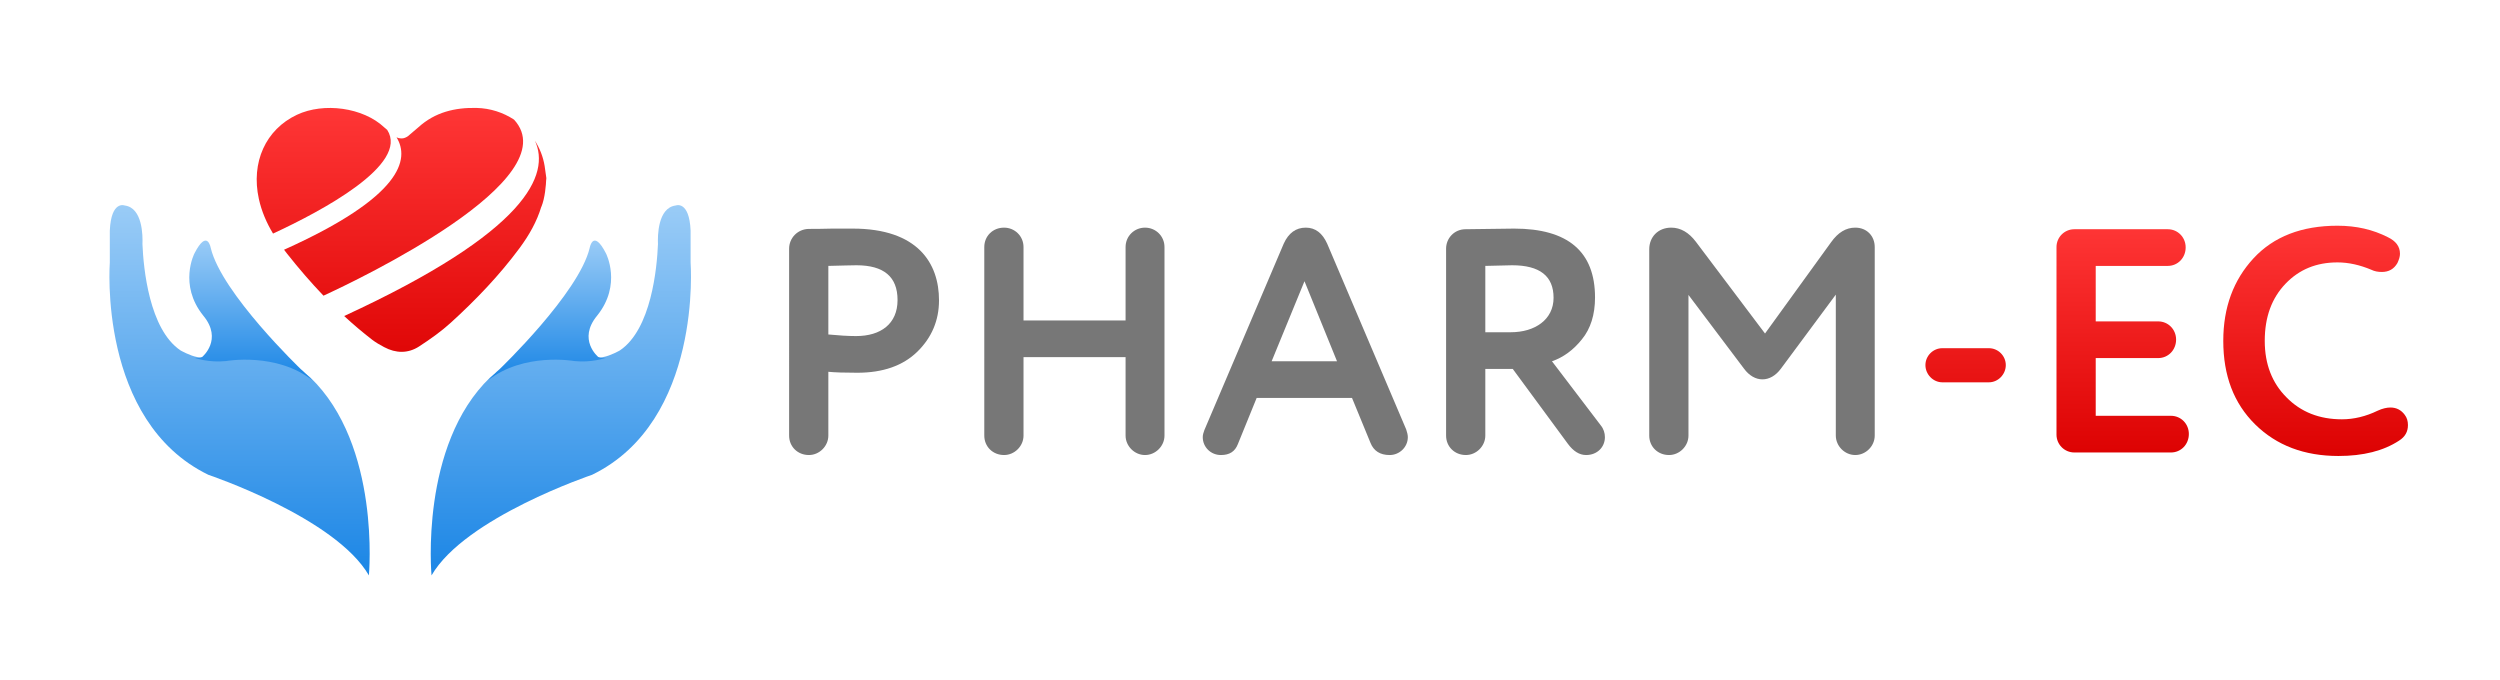 <?xml version="1.0" encoding="utf-8"?>
<!-- Generator: Adobe Illustrator 16.0.0, SVG Export Plug-In . SVG Version: 6.00 Build 0)  -->
<!DOCTYPE svg PUBLIC "-//W3C//DTD SVG 1.1//EN" "http://www.w3.org/Graphics/SVG/1.1/DTD/svg11.dtd">
<svg version="1.1" id="Layer_1" xmlns="http://www.w3.org/2000/svg" xmlns:xlink="http://www.w3.org/1999/xlink" x="0px" y="0px"
	 width="553.391px" height="150.519px" viewBox="0 0 853.391 217.519" enable-background="new 0 0 853.391 217.519"
	 xml:space="preserve">
<path fill="#777777" d="M320.537,95.228c0,6.859-2.504,12.738-7.403,17.528c-4.899,4.79-11.758,7.185-20.467,7.185
	c-4.464,0-7.73-0.108-9.907-0.326v21.774c0,3.593-3.048,6.641-6.641,6.641c-3.811,0-6.75-2.83-6.75-6.641V77.59
	c0-3.593,2.831-6.641,6.641-6.75c1.851,0,4.572,0,8.165-0.108h6.859C313.352,70.732,320.537,82.598,320.537,95.228z
	 M282.759,106.876c3.484,0.326,6.641,0.544,9.472,0.544c8.383,0,14.153-4.137,14.153-12.302c0-7.948-4.681-11.867-14.044-11.867
	c-1.633,0-4.79,0.109-9.58,0.218V106.876z"/>
<path fill="#777777" d="M397.506,141.388c0,3.593-3.048,6.641-6.642,6.641c-3.592,0-6.641-3.047-6.641-6.641v-26.782h-34.838v26.782
	c0,3.593-3.048,6.641-6.641,6.641c-3.811,0-6.75-2.83-6.75-6.641V77.046c0-3.811,2.939-6.641,6.75-6.641
	c3.593,0,6.641,2.831,6.641,6.641v25.041h34.838V77.046c0-3.811,3.048-6.641,6.641-6.641c3.593,0,6.642,2.831,6.642,6.641V141.388z"
	/>
<path fill="#777777" d="M461.518,128.542h-32.552l-6.423,15.786c-0.98,2.504-2.831,3.701-5.771,3.701
	c-3.483,0-6.205-2.721-6.205-6.096c0-0.763,0.218-1.524,0.544-2.395l27.109-63.689c1.633-3.593,4.137-5.443,7.512-5.443
	c3.266,0,5.661,1.851,7.294,5.443l27,63.472c0.327,0.979,0.544,1.85,0.544,2.613c0,3.375-2.831,6.096-6.206,6.096
	c-3.266,0-5.443-1.415-6.532-4.136L461.518,128.542z M445.296,88.695l-11.214,27.327H456.4L445.296,88.695z"/>
<path fill="#777777" d="M516.385,118.634h-9.363v22.754c0,3.593-3.049,6.641-6.641,6.641c-3.811,0-6.75-2.83-6.75-6.641V77.59
	c0-3.593,2.832-6.641,6.642-6.641c8.601-0.109,14.044-0.217,16.548-0.217c18.399,0,27.653,7.838,27.653,23.516
	c0,5.879-1.524,10.669-4.464,14.262c-2.939,3.702-6.423,6.206-10.233,7.513l16.657,21.882c0.98,1.197,1.415,2.613,1.415,4.028
	c0,3.375-2.613,6.096-6.423,6.096c-2.286,0-4.354-1.306-6.206-3.81L516.385,118.634z M507.022,106.114h8.709
	c8.274,0,14.589-4.355,14.589-11.758s-4.682-11.105-14.153-11.105c-1.307,0-4.355,0.109-9.146,0.218V106.114z"/>
<path fill="#777777" d="M576.369,93.376v48.012c0,3.593-3.049,6.641-6.642,6.641c-3.81,0-6.75-2.83-6.75-6.641v-63.58
	c0-4.246,3.049-7.403,7.513-7.403c3.157,0,5.987,1.633,8.383,4.79l23.625,31.355l22.536-31.137c2.395-3.375,5.116-5.008,8.274-5.008
	c3.92,0,6.641,2.831,6.641,6.641v64.342c0,3.593-3.048,6.641-6.641,6.641s-6.642-3.047-6.642-6.641V93.268l-18.725,25.258
	c-3.593,4.899-9.036,4.899-12.629,0L576.369,93.376z"/>
<linearGradient id="SVGID_1_" gradientUnits="userSpaceOnUse" x1="670.973" y1="68.995" x2="670.973" y2="151.372">
	<stop  offset="0" style="stop-color:#FF3636"/>
	<stop  offset="1" style="stop-color:#DB0000"/>
</linearGradient>
<path fill="url(#SVGID_1_)" d="M678.92,111.558c3.157,0,5.771,2.612,5.771,5.77c0,3.157-2.613,5.879-5.771,5.879h-15.895
	c-3.157,0-5.77-2.722-5.77-5.879c0-3.158,2.613-5.77,5.77-5.77H678.92z"/>
<linearGradient id="SVGID_2_" gradientUnits="userSpaceOnUse" x1="724.589" y1="68.994" x2="724.589" y2="151.372">
	<stop  offset="0" style="stop-color:#FF3636"/>
	<stop  offset="1" style="stop-color:#DB0000"/>
</linearGradient>
<path fill="url(#SVGID_2_)" d="M715.389,134.639h25.693c3.375,0,6.098,2.721,6.098,6.205c0,3.593-2.723,6.314-6.098,6.314h-32.987
	c-3.375,0-6.097-2.722-6.097-6.097V77.046c0-3.375,2.722-6.097,6.097-6.097h31.899c3.374,0,6.097,2.722,6.097,6.205
	c0,3.593-2.723,6.315-6.097,6.315h-24.605v18.943h21.339c3.376,0,6.097,2.721,6.097,6.205c0,3.593-2.721,6.315-6.097,6.315h-21.339
	V134.639z"/>
<linearGradient id="SVGID_3_" gradientUnits="userSpaceOnUse" x1="790.452" y1="68.994" x2="790.452" y2="151.373">
	<stop  offset="0" style="stop-color:#FF3636"/>
	<stop  offset="1" style="stop-color:#DB0000"/>
</linearGradient>
<path fill="url(#SVGID_3_)" d="M797.91,82.272c-7.186,0-13.064,2.395-17.746,7.294s-7.076,11.323-7.076,19.488
	c0,7.947,2.504,14.37,7.402,19.269c4.899,5.008,11.215,7.513,18.943,7.513c4.029,0,8.165-0.98,12.194-2.94
	c1.632-0.762,3.157-1.089,4.354-1.089c2.068,0,3.702,0.872,4.899,2.504c0.761,0.979,1.089,2.177,1.089,3.484
	c0,2.287-0.98,4.028-3.049,5.334c-5.334,3.484-12.193,5.226-20.686,5.226c-11.649,0-21.121-3.593-28.415-10.778
	s-10.888-16.657-10.888-28.523c0-11.432,3.484-20.794,10.343-28.198c6.859-7.403,16.44-11.104,28.634-11.104
	c6.424,0,12.084,1.306,17.201,3.919c2.722,1.306,4.137,3.157,4.137,5.661c0,0.98-0.326,1.96-0.87,3.158
	c-1.197,2.068-2.94,3.048-5.335,3.048c-1.307,0-2.504-0.218-3.593-0.762C805.531,83.142,801.72,82.272,797.91,82.272z"/>
<linearGradient id="SVGID_4_" gradientUnits="userSpaceOnUse" x1="81.771" y1="185.132" x2="81.771" y2="58.734">
	<stop  offset="0" style="stop-color:#1F88E6"/>
	<stop  offset="1" style="stop-color:#9ECEF7"/>
</linearGradient>
<path fill="url(#SVGID_4_)" d="M105.851,121.485c-10.331-8.773-28.502-6.035-28.502-6.035c-6.845,0.083-9.352-0.695-9.957-0.85
	c-2.581-0.449-5.776-2.291-5.776-2.291c-10.711-7.225-12.646-28.083-12.99-36.285c0.118-2.698,0.108-12.383-6.054-13.179
	c0,0-4.625-1.85-5.087,8.555v10.896c0,0-4.162,54.103,33.641,72.483c0,0,43.352,14.566,54.796,34.335
	C125.922,189.115,130.078,144.674,105.851,121.485z"/>
<linearGradient id="SVGID_5_" gradientUnits="userSpaceOnUse" x1="85.669" y1="120.584" x2="85.669" y2="73.094">
	<stop  offset="0" style="stop-color:#1F88E6"/>
	<stop  offset="1" style="stop-color:#9ECEF7"/>
</linearGradient>
<path fill="url(#SVGID_5_)" d="M77.183,115.948c0,0,17.235-3.104,29.539,6.638c-1.006-0.963-2.931-2.989-4.036-3.874
	c0,0-27.052-25.896-30.75-41.387c0,0-1.158-6.705-5.549,1.85c0,0-5.549,10.636,3.006,21.271c6.794,8.199-0.373,14.104-0.373,14.104
	c-0.961,0.374-1.915,0.408-2.803,0.254C66.822,114.961,71.235,116.565,77.183,115.948z"/>
<linearGradient id="SVGID_6_" gradientUnits="userSpaceOnUse" x1="191.458" y1="185.132" x2="191.458" y2="58.734">
	<stop  offset="0" style="stop-color:#1F88E6"/>
	<stop  offset="1" style="stop-color:#9ECEF7"/>
</linearGradient>
<path fill="url(#SVGID_6_)" d="M167.377,121.485c10.331-8.773,28.502-6.035,28.502-6.035c6.845,0.083,9.352-0.695,9.957-0.85
	c2.581-0.449,5.776-2.291,5.776-2.291c10.711-7.225,12.646-28.083,12.99-36.285c-0.118-2.698-0.108-12.383,6.054-13.179
	c0,0,4.625-1.85,5.087,8.555v10.896c0,0,4.161,54.103-33.641,72.483c0,0-43.351,14.566-54.796,34.335
	C147.307,189.115,143.151,144.674,167.377,121.485z"/>
<linearGradient id="SVGID_7_" gradientUnits="userSpaceOnUse" x1="187.559" y1="120.584" x2="187.559" y2="73.094">
	<stop  offset="0" style="stop-color:#1F88E6"/>
	<stop  offset="1" style="stop-color:#9ECEF7"/>
</linearGradient>
<path fill="url(#SVGID_7_)" d="M196.045,115.948c0,0-17.235-3.104-29.538,6.638c1.006-0.963,2.931-2.989,4.036-3.874
	c0,0,27.052-25.896,30.75-41.387c0,0,1.158-6.705,5.55,1.85c0,0,5.549,10.636-3.006,21.271c-6.794,8.199,0.372,14.104,0.372,14.104
	c0.961,0.374,1.916,0.408,2.804,0.254C206.407,114.961,201.993,116.565,196.045,115.948z"/>
<g>
	<linearGradient id="SVGID_8_" gradientUnits="userSpaceOnUse" x1="110.505" y1="29.477" x2="110.505" y2="125.592">
		<stop  offset="0" style="stop-color:#FF3636"/>
		<stop  offset="1" style="stop-color:#DB0000"/>
	</linearGradient>
	<path fill="url(#SVGID_8_)" d="M93.201,72.434c16.348-7.567,46.6-23.579,38.974-35.393l-1.016-0.864
		c-7.197-6.788-20.63-8.616-29.805-4.294C90.665,36.917,85.622,48.138,88.36,60.598C89.306,64.899,91.017,68.789,93.201,72.434z"/>
	<linearGradient id="SVGID_9_" gradientUnits="userSpaceOnUse" x1="151.983" y1="29.476" x2="151.983" y2="125.593">
		<stop  offset="0" style="stop-color:#FF3636"/>
		<stop  offset="1" style="stop-color:#DB0000"/>
	</linearGradient>
	<path fill="url(#SVGID_9_)" d="M185.913,49.347c-0.513-3.124-1.667-6.04-3.318-8.623c5.261,11.456-2.355,30.913-65.117,59.853
		c3.054,2.821,6.229,5.522,9.546,8.082c1.262,0.973,2.679,1.768,4.088,2.523c4.029,2.16,8.177,2.243,11.992-0.245
		c3.762-2.453,7.48-5.076,10.793-8.092c8.554-7.784,16.544-16.118,23.452-25.445c3.273-4.421,5.917-9.068,7.438-14.158l0.006,0.078
		c1.272-3.059,1.581-7.603,1.653-9.334c0.016-0.042,0.028-0.083,0.042-0.125c0-0.153,0-0.306,0-0.459
		C186.298,52.049,186.135,50.693,185.913,49.347z"/>
	<linearGradient id="SVGID_10_" gradientUnits="userSpaceOnUse" x1="137.759" y1="29.534" x2="137.759" y2="125.65">
		<stop  offset="0" style="stop-color:#FF3636"/>
		<stop  offset="1" style="stop-color:#DB0000"/>
	</linearGradient>
	<path fill="url(#SVGID_10_)" d="M175.463,33.531c-3.692-2.42-8.081-3.873-12.749-3.985c-7.43-0.179-14.226,1.479-19.825,6.545
		l-3.61,3.073c0,0-0.465,0.367-1.084,0.58l0,0c-0.317,0.156-0.708,0.205-1.068,0.206l-0.306-0.01
		c-0.445-0.028-0.786-0.112-0.786-0.112l0.001,0c-0.247-0.058-0.474-0.149-0.673-0.245c4.564,7.454,1.881,20.262-38.407,38.369
		c0.361,0.477,0.727,0.952,1.1,1.423c3.922,4.952,8.023,9.726,12.366,14.261C122.261,88.189,194.207,53.905,175.463,33.531z"/>
</g>
</svg>
